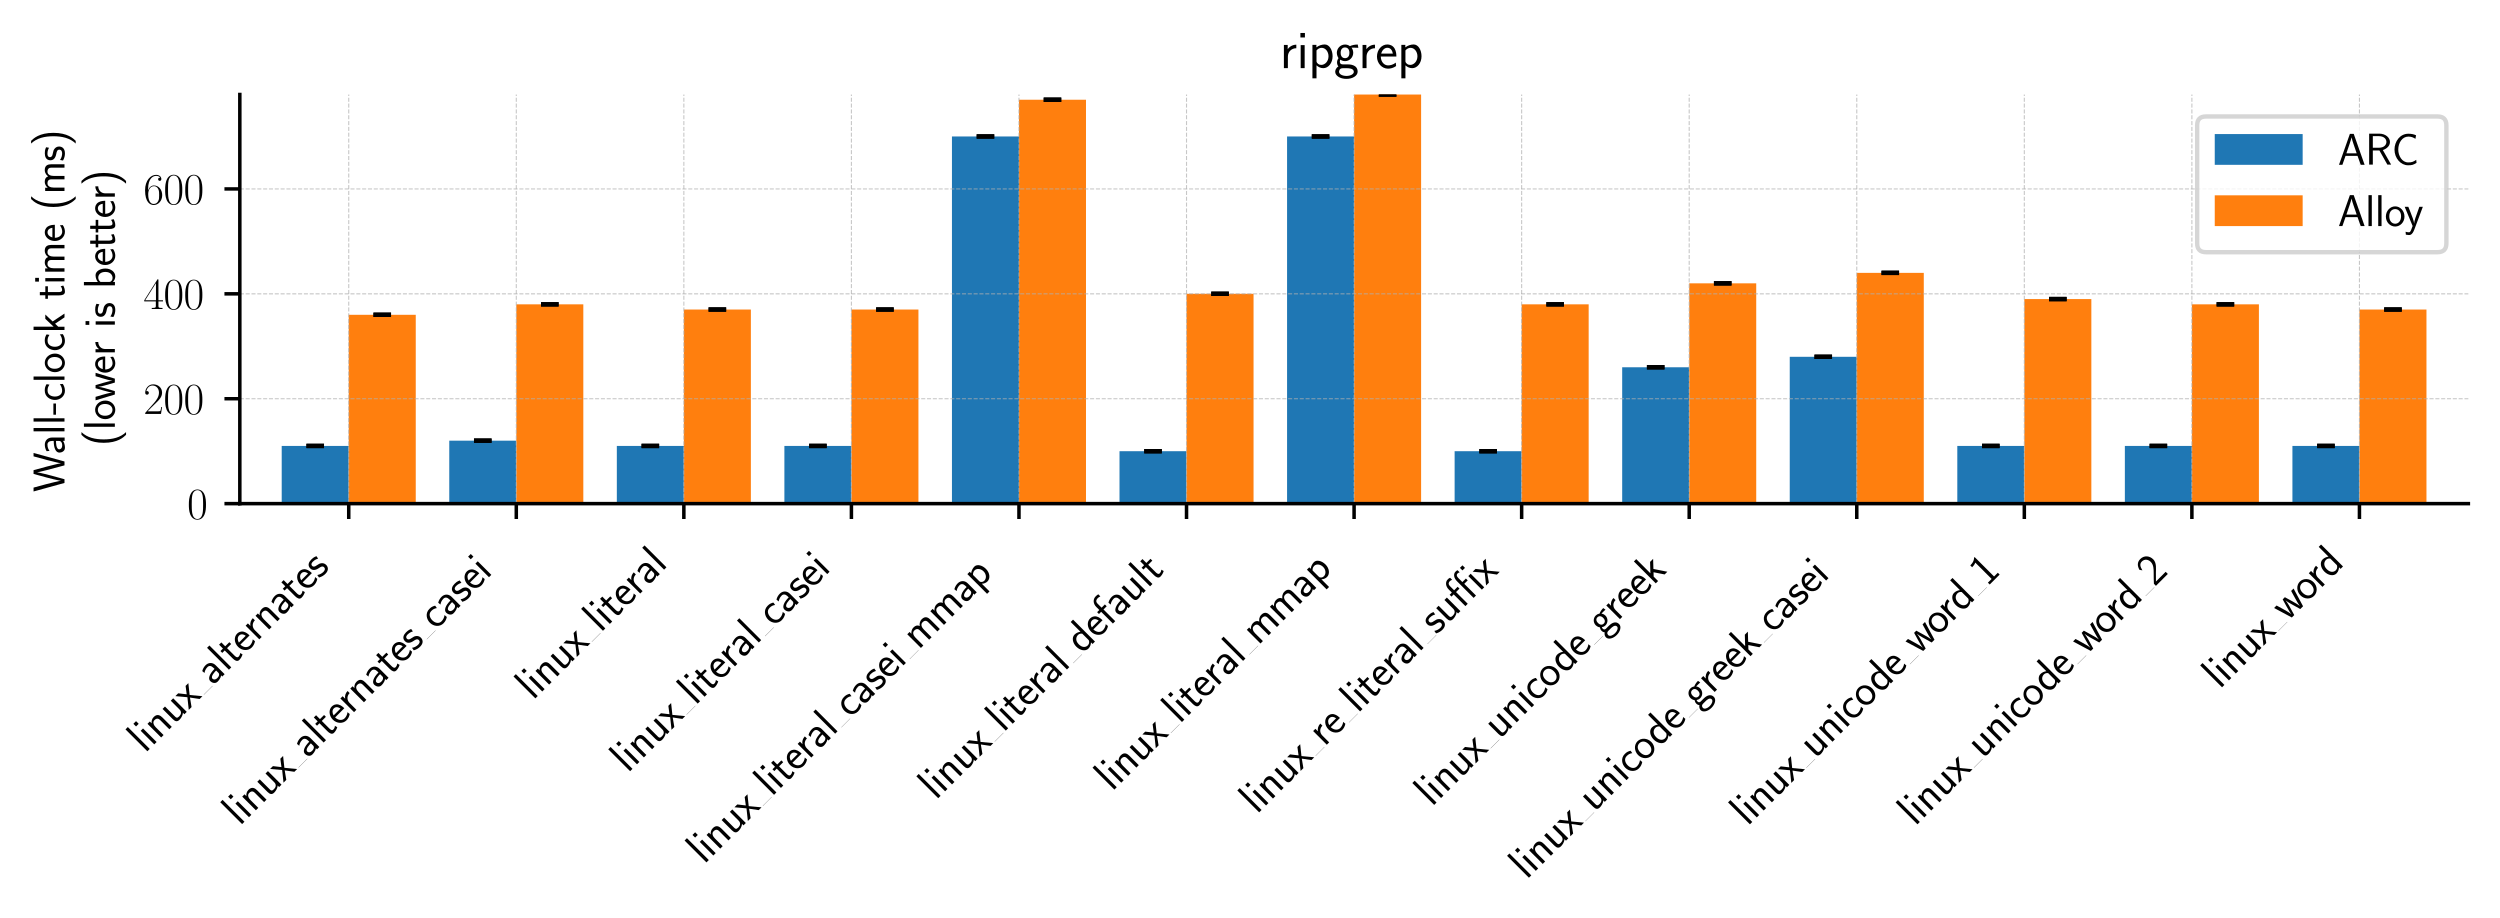 <?xml version="1.0" encoding="utf-8" standalone="no"?>
<!DOCTYPE svg PUBLIC "-//W3C//DTD SVG 1.1//EN"
  "http://www.w3.org/Graphics/SVG/1.1/DTD/svg11.dtd">
<svg xmlns:xlink="http://www.w3.org/1999/xlink" width="568.8pt" height="208.8pt" viewBox="0 0 568.8 208.8" xmlns="http://www.w3.org/2000/svg" version="1.1">
 <defs>
  <style type="text/css">*{stroke-linejoin: round; stroke-linecap: butt}</style>
 </defs>
 <g id="figure_1">
  <g id="patch_1">
   <path d="M 0 208.8 
L 568.8 208.8 
L 568.8 0 
L 0 0 
z
" style="fill: #ffffff"/>
  </g>
  <g id="axes_1">
   <g id="patch_2">
    <path d="M 54.564 114.588 
L 561.6 114.588 
L 561.6 21.502 
L 54.564 21.502 
z
" style="fill: #ffffff"/>
   </g>
   <g id="patch_3">
    <path d="M 64.094 114.588 
L 79.344 114.588 
L 79.344 101.461 
L 64.094 101.461 
z
" clip-path="url(#p6cc6881794)" style="fill: #1f77b4"/>
   </g>
   <g id="patch_4">
    <path d="M 102.217 114.588 
L 117.467 114.588 
L 117.467 100.267 
L 102.217 100.267 
z
" clip-path="url(#p6cc6881794)" style="fill: #1f77b4"/>
   </g>
   <g id="patch_5">
    <path d="M 140.341 114.588 
L 155.59 114.588 
L 155.59 101.461 
L 140.341 101.461 
z
" clip-path="url(#p6cc6881794)" style="fill: #1f77b4"/>
   </g>
   <g id="patch_6">
    <path d="M 178.464 114.588 
L 193.713 114.588 
L 193.713 101.461 
L 178.464 101.461 
z
" clip-path="url(#p6cc6881794)" style="fill: #1f77b4"/>
   </g>
   <g id="patch_7">
    <path d="M 216.587 114.588 
L 231.836 114.588 
L 231.836 31.049 
L 216.587 31.049 
z
" clip-path="url(#p6cc6881794)" style="fill: #1f77b4"/>
   </g>
   <g id="patch_8">
    <path d="M 254.71 114.588 
L 269.959 114.588 
L 269.959 102.654 
L 254.71 102.654 
z
" clip-path="url(#p6cc6881794)" style="fill: #1f77b4"/>
   </g>
   <g id="patch_9">
    <path d="M 292.833 114.588 
L 308.082 114.588 
L 308.082 31.049 
L 292.833 31.049 
z
" clip-path="url(#p6cc6881794)" style="fill: #1f77b4"/>
   </g>
   <g id="patch_10">
    <path d="M 330.956 114.588 
L 346.205 114.588 
L 346.205 102.654 
L 330.956 102.654 
z
" clip-path="url(#p6cc6881794)" style="fill: #1f77b4"/>
   </g>
   <g id="patch_11">
    <path d="M 369.079 114.588 
L 384.328 114.588 
L 384.328 83.56 
L 369.079 83.56 
z
" clip-path="url(#p6cc6881794)" style="fill: #1f77b4"/>
   </g>
   <g id="patch_12">
    <path d="M 407.202 114.588 
L 422.451 114.588 
L 422.451 81.173 
L 407.202 81.173 
z
" clip-path="url(#p6cc6881794)" style="fill: #1f77b4"/>
   </g>
   <g id="patch_13">
    <path d="M 445.325 114.588 
L 460.574 114.588 
L 460.574 101.461 
L 445.325 101.461 
z
" clip-path="url(#p6cc6881794)" style="fill: #1f77b4"/>
   </g>
   <g id="patch_14">
    <path d="M 483.448 114.588 
L 498.697 114.588 
L 498.697 101.461 
L 483.448 101.461 
z
" clip-path="url(#p6cc6881794)" style="fill: #1f77b4"/>
   </g>
   <g id="patch_15">
    <path d="M 521.571 114.588 
L 536.82 114.588 
L 536.82 101.461 
L 521.571 101.461 
z
" clip-path="url(#p6cc6881794)" style="fill: #1f77b4"/>
   </g>
   <g id="patch_16">
    <path d="M 79.344 114.588 
L 94.593 114.588 
L 94.593 71.625 
L 79.344 71.625 
z
" clip-path="url(#p6cc6881794)" style="fill: #ff7f0e"/>
   </g>
   <g id="patch_17">
    <path d="M 117.467 114.588 
L 132.716 114.588 
L 132.716 69.239 
L 117.467 69.239 
z
" clip-path="url(#p6cc6881794)" style="fill: #ff7f0e"/>
   </g>
   <g id="patch_18">
    <path d="M 155.59 114.588 
L 170.839 114.588 
L 170.839 70.432 
L 155.59 70.432 
z
" clip-path="url(#p6cc6881794)" style="fill: #ff7f0e"/>
   </g>
   <g id="patch_19">
    <path d="M 193.713 114.588 
L 208.962 114.588 
L 208.962 70.432 
L 193.713 70.432 
z
" clip-path="url(#p6cc6881794)" style="fill: #ff7f0e"/>
   </g>
   <g id="patch_20">
    <path d="M 231.836 114.588 
L 247.085 114.588 
L 247.085 22.696 
L 231.836 22.696 
z
" clip-path="url(#p6cc6881794)" style="fill: #ff7f0e"/>
   </g>
   <g id="patch_21">
    <path d="M 269.959 114.588 
L 285.208 114.588 
L 285.208 66.852 
L 269.959 66.852 
z
" clip-path="url(#p6cc6881794)" style="fill: #ff7f0e"/>
   </g>
   <g id="patch_22">
    <path d="M 308.082 114.588 
L 323.331 114.588 
L 323.331 21.502 
L 308.082 21.502 
z
" clip-path="url(#p6cc6881794)" style="fill: #ff7f0e"/>
   </g>
   <g id="patch_23">
    <path d="M 346.205 114.588 
L 361.454 114.588 
L 361.454 69.239 
L 346.205 69.239 
z
" clip-path="url(#p6cc6881794)" style="fill: #ff7f0e"/>
   </g>
   <g id="patch_24">
    <path d="M 384.328 114.588 
L 399.577 114.588 
L 399.577 64.465 
L 384.328 64.465 
z
" clip-path="url(#p6cc6881794)" style="fill: #ff7f0e"/>
   </g>
   <g id="patch_25">
    <path d="M 422.451 114.588 
L 437.7 114.588 
L 437.7 62.078 
L 422.451 62.078 
z
" clip-path="url(#p6cc6881794)" style="fill: #ff7f0e"/>
   </g>
   <g id="patch_26">
    <path d="M 460.574 114.588 
L 475.823 114.588 
L 475.823 68.045 
L 460.574 68.045 
z
" clip-path="url(#p6cc6881794)" style="fill: #ff7f0e"/>
   </g>
   <g id="patch_27">
    <path d="M 498.697 114.588 
L 513.946 114.588 
L 513.946 69.239 
L 498.697 69.239 
z
" clip-path="url(#p6cc6881794)" style="fill: #ff7f0e"/>
   </g>
   <g id="patch_28">
    <path d="M 536.82 114.588 
L 552.069 114.588 
L 552.069 70.432 
L 536.82 70.432 
z
" clip-path="url(#p6cc6881794)" style="fill: #ff7f0e"/>
   </g>
   <g id="matplotlib.axis_1">
    <g id="xtick_1">
     <g id="line2d_1">
      <path d="M 79.344 114.588 
L 79.344 21.502 
" clip-path="url(#p6cc6881794)" style="fill: none; stroke-dasharray: 0.925,0.4; stroke-dashoffset: 0; stroke: #b0b0b0; stroke-opacity: 0.7; stroke-width: 0.25"/>
     </g>
     <g id="line2d_2">
      <defs>
       <path id="mff1cc3ec52" d="M 0 0 
L 0 3.5 
" style="stroke: #000000; stroke-width: 0.8"/>
      </defs>
      <g>
       <use xlink:href="#mff1cc3ec52" x="79.344" y="114.588" style="stroke: #000000; stroke-width: 0.8"/>
      </g>
     </g>
     <g id="text_1">
      <!-- linux_alternates -->
      <g transform="translate(32.994 171.461) rotate(-45) scale(0.1 -0.1)">
       <defs>
        <path id="CMSS17-6c" d="M 947 4416 
L 474 4416 
L 474 0 
L 947 0 
L 947 4416 
z
" transform="scale(0.016)"/>
        <path id="CMSS17-69" d="M 979 4183 
L 442 4183 
L 442 3648 
L 979 3648 
L 979 4183 
z
M 947 2739 
L 474 2739 
L 474 0 
L 947 0 
L 947 2739 
z
" transform="scale(0.016)"/>
        <path id="CMSS17-6e" d="M 2618 1877 
C 2618 2283 2522 2816 1798 2816 
C 1389 2816 1120 2606 941 2389 
L 941 2758 
L 474 2758 
L 474 0 
L 960 0 
L 960 1559 
C 960 1964 1114 2428 1549 2428 
C 2112 2428 2131 2048 2131 1829 
L 2131 0 
L 2618 0 
L 2618 1877 
z
" transform="scale(0.016)"/>
        <path id="CMSS17-75" d="M 2618 2739 
L 2131 2739 
L 2131 972 
C 2131 498 1786 306 1421 306 
C 998 306 960 447 960 709 
L 960 2739 
L 474 2739 
L 474 678 
C 474 179 646 -64 1088 -64 
C 1306 -64 1798 -13 2144 306 
L 2144 0 
L 2618 0 
L 2618 2739 
z
" transform="scale(0.016)"/>
        <path id="CMSS17-78" d="M 1587 1414 
L 2656 2739 
L 2099 2739 
L 1363 1777 
L 602 2739 
L 32 2739 
L 1139 1414 
L 0 0 
L 563 0 
L 1363 1121 
L 2195 0 
L 2758 0 
L 1587 1414 
z
" transform="scale(0.016)"/>
        <path id="CMSS17-61" d="M 2406 1791 
C 2406 2392 1978 2808 1402 2808 
C 1120 2808 813 2757 461 2553 
L 499 2135 
C 659 2248 934 2432 1395 2432 
C 1722 2432 1920 2180 1920 1782 
L 1920 1536 
C 896 1536 256 1238 256 726 
C 256 461 416 -64 947 -64 
C 1043 -64 1562 -64 1933 217 
L 1933 -19 
L 2406 -19 
L 2406 1791 
z
M 1920 816 
C 1920 701 1920 548 1728 434 
C 1562 325 1350 325 1261 325 
C 941 325 723 511 723 744 
C 723 1211 1722 1211 1920 1211 
L 1920 816 
z
" transform="scale(0.016)"/>
        <path id="CMSS17-74" d="M 1069 2368 
L 1901 2368 
L 1901 2737 
L 1069 2737 
L 1069 3520 
L 614 3520 
L 614 2737 
L 109 2737 
L 109 2368 
L 602 2368 
L 602 749 
C 602 384 685 -64 1107 -64 
C 1427 -64 1722 25 2003 172 
L 1901 548 
C 1747 414 1562 337 1363 337 
C 1082 337 1069 696 1069 856 
L 1069 2368 
z
" transform="scale(0.016)"/>
        <path id="CMSS17-65" d="M 2502 1377 
C 2502 1590 2490 2003 2285 2345 
C 2061 2713 1696 2816 1421 2816 
C 755 2816 192 2188 192 1375 
C 192 582 774 -64 1510 -64 
C 1798 -64 2150 19 2470 248 
C 2470 274 2458 414 2451 420 
C 2451 433 2432 630 2432 656 
C 2125 407 1773 325 1517 325 
C 1107 325 666 667 646 1377 
L 2502 1377 
z
M 698 1728 
C 781 2084 1062 2421 1421 2421 
C 1517 2421 1965 2421 2080 1728 
L 698 1728 
z
" transform="scale(0.016)"/>
        <path id="CMSS17-72" d="M 954 1363 
C 954 1965 1395 2368 1958 2368 
L 1958 2789 
C 1549 2789 1165 2585 934 2253 
L 934 2758 
L 480 2758 
L 480 0 
L 954 0 
L 954 1363 
z
" transform="scale(0.016)"/>
        <path id="CMSS17-73" d="M 2061 2627 
C 1683 2807 1389 2807 1197 2807 
C 742 2807 198 2648 198 2003 
C 198 1359 902 1218 1094 1179 
C 1389 1122 1715 1058 1715 740 
C 1715 337 1254 337 1171 337 
C 915 337 563 407 243 638 
L 166 210 
C 531 0 883 -64 1178 -64 
C 1965 -64 2163 416 2163 781 
C 2163 1094 1984 1305 1862 1401 
C 1651 1568 1574 1587 1050 1696 
C 960 1709 646 1779 646 2066 
C 646 2432 1050 2432 1139 2432 
C 1555 2432 1811 2303 1984 2208 
L 2061 2627 
z
" transform="scale(0.016)"/>
       </defs>
       <use xlink:href="#CMSS17-6c" transform="scale(0.996)"/>
       <use xlink:href="#CMSS17-69" transform="translate(22.181 0) scale(0.996)"/>
       <use xlink:href="#CMSS17-6e" transform="translate(44.361 0) scale(0.996)"/>
       <use xlink:href="#CMSS17-75" transform="translate(92.566 0) scale(0.996)"/>
       <use xlink:href="#CMSS17-78" transform="translate(140.771 0) scale(0.996)"/>
       <use xlink:href="#CMSS17-61" transform="translate(217.499 0) scale(0.996)"/>
       <use xlink:href="#CMSS17-6c" transform="translate(262.421 0) scale(0.996)"/>
       <use xlink:href="#CMSS17-74" transform="translate(284.602 0) scale(0.996)"/>
       <use xlink:href="#CMSS17-65" transform="translate(318.433 0) scale(0.996)"/>
       <use xlink:href="#CMSS17-72" transform="translate(360.072 0) scale(0.996)"/>
       <use xlink:href="#CMSS17-6e" transform="translate(391.982 0) scale(0.996)"/>
       <use xlink:href="#CMSS17-61" transform="translate(440.187 0) scale(0.996)"/>
       <use xlink:href="#CMSS17-74" transform="translate(485.109 0) scale(0.996)"/>
       <use xlink:href="#CMSS17-65" transform="translate(518.94 0) scale(0.996)"/>
       <use xlink:href="#CMSS17-73" transform="translate(560.579 0) scale(0.996)"/>
       <path d="M 189.392 0 
L 217.499 0 
L 217.499 0.399 
L 189.392 0.399 
L 189.392 0 
z
"/>
      </g>
     </g>
    </g>
    <g id="xtick_2">
     <g id="line2d_3">
      <path d="M 117.467 114.588 
L 117.467 21.502 
" clip-path="url(#p6cc6881794)" style="fill: none; stroke-dasharray: 0.925,0.4; stroke-dashoffset: 0; stroke: #b0b0b0; stroke-opacity: 0.7; stroke-width: 0.25"/>
     </g>
     <g id="line2d_4">
      <g>
       <use xlink:href="#mff1cc3ec52" x="117.467" y="114.588" style="stroke: #000000; stroke-width: 0.8"/>
      </g>
     </g>
     <g id="text_2">
      <!-- linux_alternates_casei -->
      <g transform="translate(54.55 188.027) rotate(-45) scale(0.1 -0.1)">
       <defs>
        <path id="CMSS17-63" d="M 2464 2541 
C 2464 2585 2170 2714 2093 2739 
C 1882 2816 1613 2816 1542 2816 
C 710 2816 211 2093 211 1363 
C 211 595 768 -64 1517 -64 
C 1946 -64 2253 76 2502 242 
L 2464 664 
C 2189 453 1869 337 1523 337 
C 1024 337 698 774 698 1369 
C 698 1831 909 2414 1549 2414 
C 1901 2414 2099 2343 2394 2145 
L 2464 2541 
z
" transform="scale(0.016)"/>
       </defs>
       <use xlink:href="#CMSS17-6c" transform="scale(0.996)"/>
       <use xlink:href="#CMSS17-69" transform="translate(22.181 0) scale(0.996)"/>
       <use xlink:href="#CMSS17-6e" transform="translate(44.361 0) scale(0.996)"/>
       <use xlink:href="#CMSS17-75" transform="translate(92.566 0) scale(0.996)"/>
       <use xlink:href="#CMSS17-78" transform="translate(140.771 0) scale(0.996)"/>
       <use xlink:href="#CMSS17-61" transform="translate(217.499 0) scale(0.996)"/>
       <use xlink:href="#CMSS17-6c" transform="translate(262.421 0) scale(0.996)"/>
       <use xlink:href="#CMSS17-74" transform="translate(284.602 0) scale(0.996)"/>
       <use xlink:href="#CMSS17-65" transform="translate(318.433 0) scale(0.996)"/>
       <use xlink:href="#CMSS17-72" transform="translate(360.072 0) scale(0.996)"/>
       <use xlink:href="#CMSS17-6e" transform="translate(391.982 0) scale(0.996)"/>
       <use xlink:href="#CMSS17-61" transform="translate(440.187 0) scale(0.996)"/>
       <use xlink:href="#CMSS17-74" transform="translate(485.109 0) scale(0.996)"/>
       <use xlink:href="#CMSS17-65" transform="translate(518.94 0) scale(0.996)"/>
       <use xlink:href="#CMSS17-73" transform="translate(560.579 0) scale(0.996)"/>
       <use xlink:href="#CMSS17-63" transform="translate(630.22 0) scale(0.996)"/>
       <use xlink:href="#CMSS17-61" transform="translate(671.859 0) scale(0.996)"/>
       <use xlink:href="#CMSS17-73" transform="translate(716.781 0) scale(0.996)"/>
       <use xlink:href="#CMSS17-65" transform="translate(752.694 0) scale(0.996)"/>
       <use xlink:href="#CMSS17-69" transform="translate(794.333 0) scale(0.996)"/>
       <path d="M 189.392 0 
L 217.499 0 
L 217.499 0.399 
L 189.392 0.399 
L 189.392 0 
z
"/>
       <path d="M 602.114 0 
L 630.22 0 
L 630.22 0.399 
L 602.114 0.399 
L 602.114 0 
z
"/>
      </g>
     </g>
    </g>
    <g id="xtick_3">
     <g id="line2d_5">
      <path d="M 155.59 114.588 
L 155.59 21.502 
" clip-path="url(#p6cc6881794)" style="fill: none; stroke-dasharray: 0.925,0.4; stroke-dashoffset: 0; stroke: #b0b0b0; stroke-opacity: 0.7; stroke-width: 0.25"/>
     </g>
     <g id="line2d_6">
      <g>
       <use xlink:href="#mff1cc3ec52" x="155.59" y="114.588" style="stroke: #000000; stroke-width: 0.8"/>
      </g>
     </g>
     <g id="text_3">
      <!-- linux_literal -->
      <g transform="translate(121.274 159.426) rotate(-45) scale(0.1 -0.1)">
       <use xlink:href="#CMSS17-6c" transform="scale(0.996)"/>
       <use xlink:href="#CMSS17-69" transform="translate(22.181 0) scale(0.996)"/>
       <use xlink:href="#CMSS17-6e" transform="translate(44.361 0) scale(0.996)"/>
       <use xlink:href="#CMSS17-75" transform="translate(92.566 0) scale(0.996)"/>
       <use xlink:href="#CMSS17-78" transform="translate(140.771 0) scale(0.996)"/>
       <use xlink:href="#CMSS17-6c" transform="translate(217.499 0) scale(0.996)"/>
       <use xlink:href="#CMSS17-69" transform="translate(239.68 0) scale(0.996)"/>
       <use xlink:href="#CMSS17-74" transform="translate(261.86 0) scale(0.996)"/>
       <use xlink:href="#CMSS17-65" transform="translate(295.692 0) scale(0.996)"/>
       <use xlink:href="#CMSS17-72" transform="translate(337.331 0) scale(0.996)"/>
       <use xlink:href="#CMSS17-61" transform="translate(369.241 0) scale(0.996)"/>
       <use xlink:href="#CMSS17-6c" transform="translate(414.162 0) scale(0.996)"/>
       <path d="M 189.392 0 
L 217.499 0 
L 217.499 0.399 
L 189.392 0.399 
L 189.392 0 
z
"/>
      </g>
     </g>
    </g>
    <g id="xtick_4">
     <g id="line2d_7">
      <path d="M 193.713 114.588 
L 193.713 21.502 
" clip-path="url(#p6cc6881794)" style="fill: none; stroke-dasharray: 0.925,0.4; stroke-dashoffset: 0; stroke: #b0b0b0; stroke-opacity: 0.7; stroke-width: 0.25"/>
     </g>
     <g id="line2d_8">
      <g>
       <use xlink:href="#mff1cc3ec52" x="193.713" y="114.588" style="stroke: #000000; stroke-width: 0.8"/>
      </g>
     </g>
     <g id="text_4">
      <!-- linux_literal_casei -->
      <g transform="translate(142.831 175.993) rotate(-45) scale(0.1 -0.1)">
       <use xlink:href="#CMSS17-6c" transform="scale(0.996)"/>
       <use xlink:href="#CMSS17-69" transform="translate(22.181 0) scale(0.996)"/>
       <use xlink:href="#CMSS17-6e" transform="translate(44.361 0) scale(0.996)"/>
       <use xlink:href="#CMSS17-75" transform="translate(92.566 0) scale(0.996)"/>
       <use xlink:href="#CMSS17-78" transform="translate(140.771 0) scale(0.996)"/>
       <use xlink:href="#CMSS17-6c" transform="translate(217.499 0) scale(0.996)"/>
       <use xlink:href="#CMSS17-69" transform="translate(239.68 0) scale(0.996)"/>
       <use xlink:href="#CMSS17-74" transform="translate(261.86 0) scale(0.996)"/>
       <use xlink:href="#CMSS17-65" transform="translate(295.692 0) scale(0.996)"/>
       <use xlink:href="#CMSS17-72" transform="translate(337.331 0) scale(0.996)"/>
       <use xlink:href="#CMSS17-61" transform="translate(369.241 0) scale(0.996)"/>
       <use xlink:href="#CMSS17-6c" transform="translate(414.162 0) scale(0.996)"/>
       <use xlink:href="#CMSS17-63" transform="translate(470.071 0) scale(0.996)"/>
       <use xlink:href="#CMSS17-61" transform="translate(511.71 0) scale(0.996)"/>
       <use xlink:href="#CMSS17-73" transform="translate(556.631 0) scale(0.996)"/>
       <use xlink:href="#CMSS17-65" transform="translate(592.545 0) scale(0.996)"/>
       <use xlink:href="#CMSS17-69" transform="translate(634.184 0) scale(0.996)"/>
       <path d="M 189.392 0 
L 217.499 0 
L 217.499 0.399 
L 189.392 0.399 
L 189.392 0 
z
"/>
       <path d="M 441.964 0 
L 470.071 0 
L 470.071 0.399 
L 441.964 0.399 
L 441.964 0 
z
"/>
      </g>
     </g>
    </g>
    <g id="xtick_5">
     <g id="line2d_9">
      <path d="M 231.836 114.588 
L 231.836 21.502 
" clip-path="url(#p6cc6881794)" style="fill: none; stroke-dasharray: 0.925,0.4; stroke-dashoffset: 0; stroke: #b0b0b0; stroke-opacity: 0.7; stroke-width: 0.25"/>
     </g>
     <g id="line2d_10">
      <g>
       <use xlink:href="#mff1cc3ec52" x="231.836" y="114.588" style="stroke: #000000; stroke-width: 0.8"/>
      </g>
     </g>
     <g id="text_5">
      <!-- linux_literal_casei_mmap -->
      <g transform="translate(160.199 196.747) rotate(-45) scale(0.1 -0.1)">
       <defs>
        <path id="CMSS17-6d" d="M 4288 1877 
C 4288 2308 4179 2816 3462 2816 
C 2982 2816 2694 2516 2566 2331 
C 2451 2670 2182 2816 1798 2816 
C 1363 2816 1088 2568 941 2389 
L 941 2758 
L 474 2758 
L 474 0 
L 960 0 
L 960 1559 
C 960 1939 1101 2428 1555 2428 
C 2138 2428 2138 2016 2138 1829 
L 2138 0 
L 2624 0 
L 2624 1559 
C 2624 1939 2765 2428 3219 2428 
C 3802 2428 3802 2016 3802 1829 
L 3802 0 
L 4288 0 
L 4288 1877 
z
" transform="scale(0.016)"/>
        <path id="CMSS17-70" d="M 966 333 
C 1178 129 1466 -5 1773 -5 
C 2368 -5 2880 603 2880 1412 
C 2880 2159 2496 2816 1946 2816 
C 1626 2816 1242 2702 954 2472 
L 954 2765 
L 480 2765 
L 480 -1216 
L 966 -1216 
L 966 333 
z
M 966 2100 
C 1018 2176 1235 2415 1587 2415 
C 2035 2415 2394 1960 2394 1412 
C 2394 787 1958 384 1530 384 
C 1402 384 1267 415 1139 523 
C 966 674 966 768 966 857 
L 966 2100 
z
" transform="scale(0.016)"/>
       </defs>
       <use xlink:href="#CMSS17-6c" transform="scale(0.996)"/>
       <use xlink:href="#CMSS17-69" transform="translate(22.181 0) scale(0.996)"/>
       <use xlink:href="#CMSS17-6e" transform="translate(44.361 0) scale(0.996)"/>
       <use xlink:href="#CMSS17-75" transform="translate(92.566 0) scale(0.996)"/>
       <use xlink:href="#CMSS17-78" transform="translate(140.771 0) scale(0.996)"/>
       <use xlink:href="#CMSS17-6c" transform="translate(217.499 0) scale(0.996)"/>
       <use xlink:href="#CMSS17-69" transform="translate(239.68 0) scale(0.996)"/>
       <use xlink:href="#CMSS17-74" transform="translate(261.86 0) scale(0.996)"/>
       <use xlink:href="#CMSS17-65" transform="translate(295.692 0) scale(0.996)"/>
       <use xlink:href="#CMSS17-72" transform="translate(337.331 0) scale(0.996)"/>
       <use xlink:href="#CMSS17-61" transform="translate(369.241 0) scale(0.996)"/>
       <use xlink:href="#CMSS17-6c" transform="translate(414.162 0) scale(0.996)"/>
       <use xlink:href="#CMSS17-63" transform="translate(470.071 0) scale(0.996)"/>
       <use xlink:href="#CMSS17-61" transform="translate(511.71 0) scale(0.996)"/>
       <use xlink:href="#CMSS17-73" transform="translate(556.631 0) scale(0.996)"/>
       <use xlink:href="#CMSS17-65" transform="translate(592.545 0) scale(0.996)"/>
       <use xlink:href="#CMSS17-69" transform="translate(634.184 0) scale(0.996)"/>
       <use xlink:href="#CMSS17-6d" transform="translate(690.092 0) scale(0.996)"/>
       <use xlink:href="#CMSS17-6d" transform="translate(764.321 0) scale(0.996)"/>
       <use xlink:href="#CMSS17-61" transform="translate(838.551 0) scale(0.996)"/>
       <use xlink:href="#CMSS17-70" transform="translate(883.472 0) scale(0.996)"/>
       <path d="M 189.392 0 
L 217.499 0 
L 217.499 0.399 
L 189.392 0.399 
L 189.392 0 
z
"/>
       <path d="M 441.964 0 
L 470.071 0 
L 470.071 0.399 
L 441.964 0.399 
L 441.964 0 
z
"/>
       <path d="M 661.986 0 
L 690.092 0 
L 690.092 0.399 
L 661.986 0.399 
L 661.986 0 
z
"/>
      </g>
     </g>
    </g>
    <g id="xtick_6">
     <g id="line2d_11">
      <path d="M 269.959 114.588 
L 269.959 21.502 
" clip-path="url(#p6cc6881794)" style="fill: none; stroke-dasharray: 0.925,0.4; stroke-dashoffset: 0; stroke: #b0b0b0; stroke-opacity: 0.7; stroke-width: 0.25"/>
     </g>
     <g id="line2d_12">
      <g>
       <use xlink:href="#mff1cc3ec52" x="269.959" y="114.588" style="stroke: #000000; stroke-width: 0.8"/>
      </g>
     </g>
     <g id="text_6">
      <!-- linux_literal_default -->
      <g transform="translate(212.932 182.137) rotate(-45) scale(0.1 -0.1)">
       <defs>
        <path id="CMSS17-64" d="M 2611 4416 
L 2138 4416 
L 2138 2438 
C 1939 2603 1613 2756 1254 2756 
C 672 2756 211 2131 211 1347 
C 211 562 666 -64 1235 -64 
C 1677 -64 1971 172 2125 306 
L 2125 -13 
L 2611 -13 
L 2611 4416 
z
M 2125 836 
C 2125 747 2125 653 1926 482 
C 1798 375 1645 325 1498 325 
C 1152 325 698 576 698 1340 
C 698 2134 1210 2368 1562 2368 
C 1798 2368 1990 2254 2125 2065 
L 2125 836 
z
" transform="scale(0.016)"/>
        <path id="CMSS17-66" d="M 1075 2368 
L 1722 2368 
L 1722 2737 
L 1062 2737 
L 1062 3559 
C 1062 4014 1408 4092 1606 4092 
C 1670 4092 1850 4092 2080 4009 
L 2080 4429 
C 1933 4461 1754 4480 1613 4480 
C 1018 4480 602 3993 602 3359 
L 602 2737 
L 160 2737 
L 160 2368 
L 602 2368 
L 602 0 
L 1075 0 
L 1075 2368 
z
" transform="scale(0.016)"/>
       </defs>
       <use xlink:href="#CMSS17-6c" transform="scale(0.996)"/>
       <use xlink:href="#CMSS17-69" transform="translate(22.181 0) scale(0.996)"/>
       <use xlink:href="#CMSS17-6e" transform="translate(44.361 0) scale(0.996)"/>
       <use xlink:href="#CMSS17-75" transform="translate(92.566 0) scale(0.996)"/>
       <use xlink:href="#CMSS17-78" transform="translate(140.771 0) scale(0.996)"/>
       <use xlink:href="#CMSS17-6c" transform="translate(217.499 0) scale(0.996)"/>
       <use xlink:href="#CMSS17-69" transform="translate(239.68 0) scale(0.996)"/>
       <use xlink:href="#CMSS17-74" transform="translate(261.86 0) scale(0.996)"/>
       <use xlink:href="#CMSS17-65" transform="translate(295.692 0) scale(0.996)"/>
       <use xlink:href="#CMSS17-72" transform="translate(337.331 0) scale(0.996)"/>
       <use xlink:href="#CMSS17-61" transform="translate(369.241 0) scale(0.996)"/>
       <use xlink:href="#CMSS17-6c" transform="translate(414.162 0) scale(0.996)"/>
       <use xlink:href="#CMSS17-64" transform="translate(470.071 0) scale(0.996)"/>
       <use xlink:href="#CMSS17-65" transform="translate(518.276 0) scale(0.996)"/>
       <use xlink:href="#CMSS17-66" transform="translate(559.914 0) scale(0.996)"/>
       <use xlink:href="#CMSS17-61" transform="translate(588.541 0) scale(0.996)"/>
       <use xlink:href="#CMSS17-75" transform="translate(633.463 0) scale(0.996)"/>
       <use xlink:href="#CMSS17-6c" transform="translate(681.668 0) scale(0.996)"/>
       <use xlink:href="#CMSS17-74" transform="translate(703.849 0) scale(0.996)"/>
       <path d="M 189.392 0 
L 217.499 0 
L 217.499 0.399 
L 189.392 0.399 
L 189.392 0 
z
"/>
       <path d="M 441.964 0 
L 470.071 0 
L 470.071 0.399 
L 441.964 0.399 
L 441.964 0 
z
"/>
      </g>
     </g>
    </g>
    <g id="xtick_7">
     <g id="line2d_13">
      <path d="M 308.082 114.588 
L 308.082 21.502 
" clip-path="url(#p6cc6881794)" style="fill: none; stroke-dasharray: 0.925,0.4; stroke-dashoffset: 0; stroke: #b0b0b0; stroke-opacity: 0.7; stroke-width: 0.25"/>
     </g>
     <g id="line2d_14">
      <g>
       <use xlink:href="#mff1cc3ec52" x="308.082" y="114.588" style="stroke: #000000; stroke-width: 0.8"/>
      </g>
     </g>
     <g id="text_7">
      <!-- linux_literal_mmap -->
      <g transform="translate(253.012 180.18) rotate(-45) scale(0.1 -0.1)">
       <use xlink:href="#CMSS17-6c" transform="scale(0.996)"/>
       <use xlink:href="#CMSS17-69" transform="translate(22.181 0) scale(0.996)"/>
       <use xlink:href="#CMSS17-6e" transform="translate(44.361 0) scale(0.996)"/>
       <use xlink:href="#CMSS17-75" transform="translate(92.566 0) scale(0.996)"/>
       <use xlink:href="#CMSS17-78" transform="translate(140.771 0) scale(0.996)"/>
       <use xlink:href="#CMSS17-6c" transform="translate(217.499 0) scale(0.996)"/>
       <use xlink:href="#CMSS17-69" transform="translate(239.68 0) scale(0.996)"/>
       <use xlink:href="#CMSS17-74" transform="translate(261.86 0) scale(0.996)"/>
       <use xlink:href="#CMSS17-65" transform="translate(295.692 0) scale(0.996)"/>
       <use xlink:href="#CMSS17-72" transform="translate(337.331 0) scale(0.996)"/>
       <use xlink:href="#CMSS17-61" transform="translate(369.241 0) scale(0.996)"/>
       <use xlink:href="#CMSS17-6c" transform="translate(414.162 0) scale(0.996)"/>
       <use xlink:href="#CMSS17-6d" transform="translate(470.071 0) scale(0.996)"/>
       <use xlink:href="#CMSS17-6d" transform="translate(544.3 0) scale(0.996)"/>
       <use xlink:href="#CMSS17-61" transform="translate(618.529 0) scale(0.996)"/>
       <use xlink:href="#CMSS17-70" transform="translate(663.451 0) scale(0.996)"/>
       <path d="M 189.392 0 
L 217.499 0 
L 217.499 0.399 
L 189.392 0.399 
L 189.392 0 
z
"/>
       <path d="M 441.964 0 
L 470.071 0 
L 470.071 0.399 
L 441.964 0.399 
L 441.964 0 
z
"/>
      </g>
     </g>
    </g>
    <g id="xtick_8">
     <g id="line2d_15">
      <path d="M 346.205 114.588 
L 346.205 21.502 
" clip-path="url(#p6cc6881794)" style="fill: none; stroke-dasharray: 0.925,0.4; stroke-dashoffset: 0; stroke: #b0b0b0; stroke-opacity: 0.7; stroke-width: 0.25"/>
     </g>
     <g id="line2d_16">
      <g>
       <use xlink:href="#mff1cc3ec52" x="346.205" y="114.588" style="stroke: #000000; stroke-width: 0.8"/>
      </g>
     </g>
     <g id="text_8">
      <!-- linux_re_literal_suffix -->
      <g transform="translate(285.957 185.358) rotate(-45) scale(0.1 -0.1)">
       <defs>
        <path id="CMSS17-e" d="M 4422 4416 
L 3910 4416 
L 3910 3906 
L 4422 3906 
L 4422 4416 
z
M 4403 2737 
L 3930 2737 
L 3930 0 
L 4403 0 
L 4403 2737 
z
M 2739 2368 
L 3437 2368 
L 3437 2737 
L 2726 2737 
L 2726 3578 
C 2726 3919 2880 4092 3085 4092 
C 3226 4092 3360 4042 3437 3992 
L 3437 4416 
C 3322 4461 3270 4480 3085 4480 
C 2605 4480 2266 3995 2266 3376 
L 2266 0 
L 2739 0 
L 2739 2368 
z
M 1075 2368 
L 1773 2368 
L 1773 2737 
L 1062 2737 
L 1062 3565 
C 1062 3995 1325 4092 1510 4092 
C 1619 4092 1773 4070 1920 3999 
L 1920 4410 
C 1754 4480 1728 4480 1510 4480 
C 986 4480 602 3999 602 3366 
L 602 2737 
L 160 2737 
L 160 2368 
L 602 2368 
L 602 0 
L 1075 0 
L 1075 2368 
z
" transform="scale(0.016)"/>
       </defs>
       <use xlink:href="#CMSS17-6c" transform="scale(0.996)"/>
       <use xlink:href="#CMSS17-69" transform="translate(22.181 0) scale(0.996)"/>
       <use xlink:href="#CMSS17-6e" transform="translate(44.361 0) scale(0.996)"/>
       <use xlink:href="#CMSS17-75" transform="translate(92.566 0) scale(0.996)"/>
       <use xlink:href="#CMSS17-78" transform="translate(140.771 0) scale(0.996)"/>
       <use xlink:href="#CMSS17-72" transform="translate(217.499 0) scale(0.996)"/>
       <use xlink:href="#CMSS17-65" transform="translate(249.409 0) scale(0.996)"/>
       <use xlink:href="#CMSS17-6c" transform="translate(324.775 0) scale(0.996)"/>
       <use xlink:href="#CMSS17-69" transform="translate(346.956 0) scale(0.996)"/>
       <use xlink:href="#CMSS17-74" transform="translate(369.137 0) scale(0.996)"/>
       <use xlink:href="#CMSS17-65" transform="translate(402.968 0) scale(0.996)"/>
       <use xlink:href="#CMSS17-72" transform="translate(444.607 0) scale(0.996)"/>
       <use xlink:href="#CMSS17-61" transform="translate(476.517 0) scale(0.996)"/>
       <use xlink:href="#CMSS17-6c" transform="translate(521.439 0) scale(0.996)"/>
       <use xlink:href="#CMSS17-73" transform="translate(577.347 0) scale(0.996)"/>
       <use xlink:href="#CMSS17-75" transform="translate(613.26 0) scale(0.996)"/>
       <use xlink:href="#CMSS17-e" transform="translate(661.465 0) scale(0.996)"/>
       <use xlink:href="#CMSS17-78" transform="translate(737.616 0) scale(0.996)"/>
       <path d="M 189.392 0 
L 217.499 0 
L 217.499 0.399 
L 189.392 0.399 
L 189.392 0 
z
"/>
       <path d="M 296.669 0 
L 324.775 0 
L 324.775 0.399 
L 296.669 0.399 
L 296.669 0 
z
"/>
       <path d="M 549.24 0 
L 577.347 0 
L 577.347 0.399 
L 549.24 0.399 
L 549.24 0 
z
"/>
      </g>
     </g>
    </g>
    <g id="xtick_9">
     <g id="line2d_17">
      <path d="M 384.328 114.588 
L 384.328 21.502 
" clip-path="url(#p6cc6881794)" style="fill: none; stroke-dasharray: 0.925,0.4; stroke-dashoffset: 0; stroke: #b0b0b0; stroke-opacity: 0.7; stroke-width: 0.25"/>
     </g>
     <g id="line2d_18">
      <g>
       <use xlink:href="#mff1cc3ec52" x="384.328" y="114.588" style="stroke: #000000; stroke-width: 0.8"/>
      </g>
     </g>
     <g id="text_9">
      <!-- linux_unicode_greek -->
      <g transform="translate(325.775 183.664) rotate(-45) scale(0.1 -0.1)">
       <defs>
        <path id="CMSS17-6f" d="M 2829 1356 
C 2829 2176 2221 2816 1504 2816 
C 768 2816 173 2157 173 1356 
C 173 544 787 -64 1498 -64 
C 2227 -64 2829 563 2829 1356 
z
M 1504 337 
C 1050 337 659 709 659 1408 
C 659 2151 1114 2427 1498 2427 
C 1914 2427 2342 2126 2342 1408 
C 2342 683 1926 337 1504 337 
z
" transform="scale(0.016)"/>
        <path id="CMSS17-67" d="M 2848 2808 
C 2483 2808 2170 2738 1914 2617 
C 1702 2777 1485 2808 1338 2808 
C 781 2808 358 2349 358 1814 
C 358 1468 550 1207 563 1195 
C 448 1035 384 863 384 672 
C 384 448 474 289 544 200 
C 211 -3 166 -314 166 -435 
C 166 -898 749 -1280 1498 -1280 
C 2253 -1280 2835 -898 2835 -428 
C 2835 448 1856 448 1587 448 
L 1069 448 
C 973 448 717 448 717 791 
C 717 921 774 1004 781 1010 
C 877 940 1075 832 1338 832 
C 1869 832 2310 1278 2310 1827 
C 2310 2132 2170 2355 2112 2432 
L 2131 2432 
C 2150 2432 2419 2432 2515 2432 
C 2720 2432 2739 2429 2918 2419 
L 2848 2808 
z
M 1338 1182 
C 1120 1182 813 1315 813 1823 
C 813 2375 1165 2464 1331 2464 
C 1549 2464 1856 2331 1856 1823 
C 1856 1271 1504 1182 1338 1182 
z
M 1581 -10 
C 1734 -10 2381 -10 2381 -442 
C 2381 -714 1984 -929 1504 -929 
C 1018 -929 621 -720 621 -435 
C 621 -403 621 -10 1062 -10 
L 1581 -10 
z
" transform="scale(0.016)"/>
        <path id="CMSS17-6b" d="M 1696 1688 
L 2688 2739 
L 2074 2739 
L 954 1554 
L 954 4416 
L 480 4416 
L 480 0 
L 947 0 
L 947 892 
L 1376 1344 
L 2278 0 
L 2822 0 
L 1696 1688 
z
" transform="scale(0.016)"/>
       </defs>
       <use xlink:href="#CMSS17-6c" transform="scale(0.996)"/>
       <use xlink:href="#CMSS17-69" transform="translate(22.181 0) scale(0.996)"/>
       <use xlink:href="#CMSS17-6e" transform="translate(44.361 0) scale(0.996)"/>
       <use xlink:href="#CMSS17-75" transform="translate(92.566 0) scale(0.996)"/>
       <use xlink:href="#CMSS17-78" transform="translate(140.771 0) scale(0.996)"/>
       <use xlink:href="#CMSS17-75" transform="translate(217.499 0) scale(0.996)"/>
       <use xlink:href="#CMSS17-6e" transform="translate(265.704 0) scale(0.996)"/>
       <use xlink:href="#CMSS17-69" transform="translate(313.909 0) scale(0.996)"/>
       <use xlink:href="#CMSS17-63" transform="translate(336.09 0) scale(0.996)"/>
       <use xlink:href="#CMSS17-6f" transform="translate(377.728 0) scale(0.996)"/>
       <use xlink:href="#CMSS17-64" transform="translate(427.174 0) scale(0.996)"/>
       <use xlink:href="#CMSS17-65" transform="translate(475.379 0) scale(0.996)"/>
       <use xlink:href="#CMSS17-67" transform="translate(550.746 0) scale(0.996)"/>
       <use xlink:href="#CMSS17-72" transform="translate(597.589 0) scale(0.996)"/>
       <use xlink:href="#CMSS17-65" transform="translate(629.499 0) scale(0.996)"/>
       <use xlink:href="#CMSS17-65" transform="translate(671.138 0) scale(0.996)"/>
       <use xlink:href="#CMSS17-6b" transform="translate(712.777 0) scale(0.996)"/>
       <path d="M 189.392 0 
L 217.499 0 
L 217.499 0.399 
L 189.392 0.399 
L 189.392 0 
z
"/>
       <path d="M 522.639 0 
L 550.746 0 
L 550.746 0.399 
L 522.639 0.399 
L 522.639 0 
z
"/>
      </g>
     </g>
    </g>
    <g id="xtick_10">
     <g id="line2d_19">
      <path d="M 422.451 114.588 
L 422.451 21.502 
" clip-path="url(#p6cc6881794)" style="fill: none; stroke-dasharray: 0.925,0.4; stroke-dashoffset: 0; stroke: #b0b0b0; stroke-opacity: 0.7; stroke-width: 0.25"/>
     </g>
     <g id="line2d_20">
      <g>
       <use xlink:href="#mff1cc3ec52" x="422.451" y="114.588" style="stroke: #000000; stroke-width: 0.8"/>
      </g>
     </g>
     <g id="text_10">
      <!-- linux_unicode_greek_casei -->
      <g transform="translate(347.331 200.23) rotate(-45) scale(0.1 -0.1)">
       <use xlink:href="#CMSS17-6c" transform="scale(0.996)"/>
       <use xlink:href="#CMSS17-69" transform="translate(22.181 0) scale(0.996)"/>
       <use xlink:href="#CMSS17-6e" transform="translate(44.361 0) scale(0.996)"/>
       <use xlink:href="#CMSS17-75" transform="translate(92.566 0) scale(0.996)"/>
       <use xlink:href="#CMSS17-78" transform="translate(140.771 0) scale(0.996)"/>
       <use xlink:href="#CMSS17-75" transform="translate(217.499 0) scale(0.996)"/>
       <use xlink:href="#CMSS17-6e" transform="translate(265.704 0) scale(0.996)"/>
       <use xlink:href="#CMSS17-69" transform="translate(313.909 0) scale(0.996)"/>
       <use xlink:href="#CMSS17-63" transform="translate(336.09 0) scale(0.996)"/>
       <use xlink:href="#CMSS17-6f" transform="translate(377.728 0) scale(0.996)"/>
       <use xlink:href="#CMSS17-64" transform="translate(427.174 0) scale(0.996)"/>
       <use xlink:href="#CMSS17-65" transform="translate(475.379 0) scale(0.996)"/>
       <use xlink:href="#CMSS17-67" transform="translate(550.746 0) scale(0.996)"/>
       <use xlink:href="#CMSS17-72" transform="translate(597.589 0) scale(0.996)"/>
       <use xlink:href="#CMSS17-65" transform="translate(629.499 0) scale(0.996)"/>
       <use xlink:href="#CMSS17-65" transform="translate(671.138 0) scale(0.996)"/>
       <use xlink:href="#CMSS17-6b" transform="translate(712.777 0) scale(0.996)"/>
       <use xlink:href="#CMSS17-63" transform="translate(792.107 0) scale(0.996)"/>
       <use xlink:href="#CMSS17-61" transform="translate(833.746 0) scale(0.996)"/>
       <use xlink:href="#CMSS17-73" transform="translate(878.667 0) scale(0.996)"/>
       <use xlink:href="#CMSS17-65" transform="translate(914.581 0) scale(0.996)"/>
       <use xlink:href="#CMSS17-69" transform="translate(956.22 0) scale(0.996)"/>
       <path d="M 189.392 0 
L 217.499 0 
L 217.499 0.399 
L 189.392 0.399 
L 189.392 0 
z
"/>
       <path d="M 522.639 0 
L 550.746 0 
L 550.746 0.399 
L 522.639 0.399 
L 522.639 0 
z
"/>
       <path d="M 764 0 
L 792.107 0 
L 792.107 0.399 
L 764 0.399 
L 764 0 
z
"/>
      </g>
     </g>
    </g>
    <g id="xtick_11">
     <g id="line2d_21">
      <path d="M 460.574 114.588 
L 460.574 21.502 
" clip-path="url(#p6cc6881794)" style="fill: none; stroke-dasharray: 0.925,0.4; stroke-dashoffset: 0; stroke: #b0b0b0; stroke-opacity: 0.7; stroke-width: 0.25"/>
     </g>
     <g id="line2d_22">
      <g>
       <use xlink:href="#mff1cc3ec52" x="460.574" y="114.588" style="stroke: #000000; stroke-width: 0.8"/>
      </g>
     </g>
     <g id="text_11">
      <!-- linux_unicode_word_1 -->
      <g transform="translate(397.606 188.078) rotate(-45) scale(0.1 -0.1)">
       <defs>
        <path id="CMSS17-77" d="M 4013 2752 
L 3526 2752 
L 3187 1601 
C 3117 1358 2918 685 2893 371 
L 2886 371 
C 2874 564 2765 1024 2586 1633 
L 2259 2752 
L 1818 2752 
L 1498 1658 
C 1338 1101 1216 627 1203 371 
L 1197 371 
C 1171 749 909 1633 870 1773 
L 582 2752 
L 83 2752 
L 915 0 
L 1402 0 
C 1734 1096 1990 1943 2010 2370 
C 2022 2160 2131 1707 2195 1484 
L 2618 0 
L 3181 0 
L 4013 2752 
z
" transform="scale(0.016)"/>
        <path id="CMSS17-31" d="M 1818 4288 
L 1696 4288 
C 1350 3940 947 3890 538 3890 
L 538 3520 
C 723 3520 1024 3520 1325 3667 
L 1325 369 
L 570 369 
L 570 0 
L 2573 0 
L 2573 369 
L 1818 369 
L 1818 4288 
z
" transform="scale(0.016)"/>
       </defs>
       <use xlink:href="#CMSS17-6c" transform="scale(0.996)"/>
       <use xlink:href="#CMSS17-69" transform="translate(22.181 0) scale(0.996)"/>
       <use xlink:href="#CMSS17-6e" transform="translate(44.361 0) scale(0.996)"/>
       <use xlink:href="#CMSS17-75" transform="translate(92.566 0) scale(0.996)"/>
       <use xlink:href="#CMSS17-78" transform="translate(140.771 0) scale(0.996)"/>
       <use xlink:href="#CMSS17-75" transform="translate(217.499 0) scale(0.996)"/>
       <use xlink:href="#CMSS17-6e" transform="translate(265.704 0) scale(0.996)"/>
       <use xlink:href="#CMSS17-69" transform="translate(313.909 0) scale(0.996)"/>
       <use xlink:href="#CMSS17-63" transform="translate(336.09 0) scale(0.996)"/>
       <use xlink:href="#CMSS17-6f" transform="translate(377.728 0) scale(0.996)"/>
       <use xlink:href="#CMSS17-64" transform="translate(427.174 0) scale(0.996)"/>
       <use xlink:href="#CMSS17-65" transform="translate(475.379 0) scale(0.996)"/>
       <use xlink:href="#CMSS17-77" transform="translate(550.746 0) scale(0.996)"/>
       <use xlink:href="#CMSS17-6f" transform="translate(611.963 0) scale(0.996)"/>
       <use xlink:href="#CMSS17-72" transform="translate(656.204 0) scale(0.996)"/>
       <use xlink:href="#CMSS17-64" transform="translate(688.114 0) scale(0.996)"/>
       <use xlink:href="#CMSS17-31" transform="translate(770.046 0) scale(0.996)"/>
       <path d="M 189.392 0 
L 217.499 0 
L 217.499 0.399 
L 189.392 0.399 
L 189.392 0 
z
"/>
       <path d="M 522.639 0 
L 550.746 0 
L 550.746 0.399 
L 522.639 0.399 
L 522.639 0 
z
"/>
       <path d="M 741.94 0 
L 770.046 0 
L 770.046 0.399 
L 741.94 0.399 
L 741.94 0 
z
"/>
      </g>
     </g>
    </g>
    <g id="xtick_12">
     <g id="line2d_23">
      <path d="M 498.697 114.588 
L 498.697 21.502 
" clip-path="url(#p6cc6881794)" style="fill: none; stroke-dasharray: 0.925,0.4; stroke-dashoffset: 0; stroke: #b0b0b0; stroke-opacity: 0.7; stroke-width: 0.25"/>
     </g>
     <g id="line2d_24">
      <g>
       <use xlink:href="#mff1cc3ec52" x="498.697" y="114.588" style="stroke: #000000; stroke-width: 0.8"/>
      </g>
     </g>
     <g id="text_12">
      <!-- linux_unicode_word_2 -->
      <g transform="translate(435.729 188.078) rotate(-45) scale(0.1 -0.1)">
       <defs>
        <path id="CMSS17-32" d="M 1651 1357 
C 1830 1541 2099 1764 2285 1987 
C 2464 2204 2701 2511 2701 2957 
C 2701 3657 2227 4288 1421 4288 
C 787 4288 422 3893 250 3274 
L 499 2929 
C 640 3510 838 3880 1338 3880 
C 1888 3880 2195 3433 2195 2942 
C 2195 2355 1747 1901 1408 1563 
C 1030 1187 659 804 301 408 
L 301 0 
L 2701 0 
L 2701 433 
L 1613 433 
C 1536 433 1459 433 1382 433 
L 742 433 
L 742 439 
L 1651 1357 
z
" transform="scale(0.016)"/>
       </defs>
       <use xlink:href="#CMSS17-6c" transform="scale(0.996)"/>
       <use xlink:href="#CMSS17-69" transform="translate(22.181 0) scale(0.996)"/>
       <use xlink:href="#CMSS17-6e" transform="translate(44.361 0) scale(0.996)"/>
       <use xlink:href="#CMSS17-75" transform="translate(92.566 0) scale(0.996)"/>
       <use xlink:href="#CMSS17-78" transform="translate(140.771 0) scale(0.996)"/>
       <use xlink:href="#CMSS17-75" transform="translate(217.499 0) scale(0.996)"/>
       <use xlink:href="#CMSS17-6e" transform="translate(265.704 0) scale(0.996)"/>
       <use xlink:href="#CMSS17-69" transform="translate(313.909 0) scale(0.996)"/>
       <use xlink:href="#CMSS17-63" transform="translate(336.09 0) scale(0.996)"/>
       <use xlink:href="#CMSS17-6f" transform="translate(377.728 0) scale(0.996)"/>
       <use xlink:href="#CMSS17-64" transform="translate(427.174 0) scale(0.996)"/>
       <use xlink:href="#CMSS17-65" transform="translate(475.379 0) scale(0.996)"/>
       <use xlink:href="#CMSS17-77" transform="translate(550.746 0) scale(0.996)"/>
       <use xlink:href="#CMSS17-6f" transform="translate(611.963 0) scale(0.996)"/>
       <use xlink:href="#CMSS17-72" transform="translate(656.204 0) scale(0.996)"/>
       <use xlink:href="#CMSS17-64" transform="translate(688.114 0) scale(0.996)"/>
       <use xlink:href="#CMSS17-32" transform="translate(770.046 0) scale(0.996)"/>
       <path d="M 189.392 0 
L 217.499 0 
L 217.499 0.399 
L 189.392 0.399 
L 189.392 0 
z
"/>
       <path d="M 522.639 0 
L 550.746 0 
L 550.746 0.399 
L 522.639 0.399 
L 522.639 0 
z
"/>
       <path d="M 741.94 0 
L 770.046 0 
L 770.046 0.399 
L 741.94 0.399 
L 741.94 0 
z
"/>
      </g>
     </g>
    </g>
    <g id="xtick_13">
     <g id="line2d_25">
      <path d="M 536.82 114.588 
L 536.82 21.502 
" clip-path="url(#p6cc6881794)" style="fill: none; stroke-dasharray: 0.925,0.4; stroke-dashoffset: 0; stroke: #b0b0b0; stroke-opacity: 0.7; stroke-width: 0.25"/>
     </g>
     <g id="line2d_26">
      <g>
       <use xlink:href="#mff1cc3ec52" x="536.82" y="114.588" style="stroke: #000000; stroke-width: 0.8"/>
      </g>
     </g>
     <g id="text_13">
      <!-- linux_word -->
      <g transform="translate(505.029 156.902) rotate(-45) scale(0.1 -0.1)">
       <use xlink:href="#CMSS17-6c" transform="scale(0.996)"/>
       <use xlink:href="#CMSS17-69" transform="translate(22.181 0) scale(0.996)"/>
       <use xlink:href="#CMSS17-6e" transform="translate(44.361 0) scale(0.996)"/>
       <use xlink:href="#CMSS17-75" transform="translate(92.566 0) scale(0.996)"/>
       <use xlink:href="#CMSS17-78" transform="translate(140.771 0) scale(0.996)"/>
       <use xlink:href="#CMSS17-77" transform="translate(217.499 0) scale(0.996)"/>
       <use xlink:href="#CMSS17-6f" transform="translate(278.716 0) scale(0.996)"/>
       <use xlink:href="#CMSS17-72" transform="translate(322.957 0) scale(0.996)"/>
       <use xlink:href="#CMSS17-64" transform="translate(354.867 0) scale(0.996)"/>
       <path d="M 189.392 0 
L 217.499 0 
L 217.499 0.399 
L 189.392 0.399 
L 189.392 0 
z
"/>
      </g>
     </g>
    </g>
   </g>
   <g id="matplotlib.axis_2">
    <g id="ytick_1">
     <g id="line2d_27">
      <path d="M 54.564 114.588 
L 561.6 114.588 
" clip-path="url(#p6cc6881794)" style="fill: none; stroke-dasharray: 0.925,0.4; stroke-dashoffset: 0; stroke: #b0b0b0; stroke-opacity: 0.7; stroke-width: 0.25"/>
     </g>
     <g id="line2d_28">
      <defs>
       <path id="m7af716f849" d="M 0 0 
L -3.5 0 
" style="stroke: #000000; stroke-width: 0.8"/>
      </defs>
      <g>
       <use xlink:href="#m7af716f849" x="54.564" y="114.588" style="stroke: #000000; stroke-width: 0.8"/>
      </g>
     </g>
     <g id="text_14">
      <!-- $\mathdefault{0}$ -->
      <g transform="translate(42.582 118.048) scale(0.1 -0.1)">
       <defs>
        <path id="CMR17-30" d="M 2688 2025 
C 2688 2416 2682 3080 2413 3591 
C 2176 4039 1798 4198 1466 4198 
C 1158 4198 768 4058 525 3597 
C 269 3118 243 2524 243 2025 
C 243 1661 250 1106 448 619 
C 723 -39 1216 -128 1466 -128 
C 1760 -128 2208 -7 2470 600 
C 2662 1042 2688 1559 2688 2025 
z
M 1466 -26 
C 1056 -26 813 325 723 812 
C 653 1188 653 1738 653 2096 
C 653 2588 653 2997 736 3387 
C 858 3929 1216 4096 1466 4096 
C 1728 4096 2067 3923 2189 3400 
C 2272 3036 2278 2607 2278 2096 
C 2278 1680 2278 1169 2202 792 
C 2067 95 1690 -26 1466 -26 
z
" transform="scale(0.016)"/>
       </defs>
       <use xlink:href="#CMR17-30" transform="scale(0.996)"/>
      </g>
     </g>
    </g>
    <g id="ytick_2">
     <g id="line2d_29">
      <path d="M 54.564 90.72 
L 561.6 90.72 
" clip-path="url(#p6cc6881794)" style="fill: none; stroke-dasharray: 0.925,0.4; stroke-dashoffset: 0; stroke: #b0b0b0; stroke-opacity: 0.7; stroke-width: 0.25"/>
     </g>
     <g id="line2d_30">
      <g>
       <use xlink:href="#m7af716f849" x="54.564" y="90.72" style="stroke: #000000; stroke-width: 0.8"/>
      </g>
     </g>
     <g id="text_15">
      <!-- $\mathdefault{200}$ -->
      <g transform="translate(32.62 94.179) scale(0.1 -0.1)">
       <defs>
        <path id="CMR17-32" d="M 2669 989 
L 2554 989 
C 2490 536 2438 459 2413 420 
C 2381 369 1920 369 1830 369 
L 602 369 
C 832 619 1280 1072 1824 1597 
C 2214 1967 2669 2402 2669 3035 
C 2669 3790 2067 4224 1395 4224 
C 691 4224 262 3604 262 3030 
C 262 2780 448 2748 525 2748 
C 589 2748 781 2787 781 3010 
C 781 3207 614 3264 525 3264 
C 486 3264 448 3258 422 3245 
C 544 3790 915 4058 1306 4058 
C 1862 4058 2227 3617 2227 3035 
C 2227 2479 1901 2000 1536 1584 
L 262 146 
L 262 0 
L 2515 0 
L 2669 989 
z
" transform="scale(0.016)"/>
       </defs>
       <use xlink:href="#CMR17-32" transform="scale(0.996)"/>
       <use xlink:href="#CMR17-30" transform="translate(45.69 0) scale(0.996)"/>
       <use xlink:href="#CMR17-30" transform="translate(91.381 0) scale(0.996)"/>
      </g>
     </g>
    </g>
    <g id="ytick_3">
     <g id="line2d_31">
      <path d="M 54.564 66.852 
L 561.6 66.852 
" clip-path="url(#p6cc6881794)" style="fill: none; stroke-dasharray: 0.925,0.4; stroke-dashoffset: 0; stroke: #b0b0b0; stroke-opacity: 0.7; stroke-width: 0.25"/>
     </g>
     <g id="line2d_32">
      <g>
       <use xlink:href="#m7af716f849" x="54.564" y="66.852" style="stroke: #000000; stroke-width: 0.8"/>
      </g>
     </g>
     <g id="text_16">
      <!-- $\mathdefault{400}$ -->
      <g transform="translate(32.62 70.311) scale(0.1 -0.1)">
       <defs>
        <path id="CMR17-34" d="M 2150 4122 
C 2150 4256 2144 4256 2029 4256 
L 128 1254 
L 128 1088 
L 1779 1088 
L 1779 457 
C 1779 224 1766 160 1318 160 
L 1197 160 
L 1197 0 
C 1402 0 1747 0 1965 0 
C 2182 0 2528 0 2733 0 
L 2733 160 
L 2611 160 
C 2163 160 2150 224 2150 457 
L 2150 1088 
L 2803 1088 
L 2803 1254 
L 2150 1254 
L 2150 4122 
z
M 1798 3703 
L 1798 1254 
L 256 1254 
L 1798 3703 
z
" transform="scale(0.016)"/>
       </defs>
       <use xlink:href="#CMR17-34" transform="scale(0.996)"/>
       <use xlink:href="#CMR17-30" transform="translate(45.69 0) scale(0.996)"/>
       <use xlink:href="#CMR17-30" transform="translate(91.381 0) scale(0.996)"/>
      </g>
     </g>
    </g>
    <g id="ytick_4">
     <g id="line2d_33">
      <path d="M 54.564 42.984 
L 561.6 42.984 
" clip-path="url(#p6cc6881794)" style="fill: none; stroke-dasharray: 0.925,0.4; stroke-dashoffset: 0; stroke: #b0b0b0; stroke-opacity: 0.7; stroke-width: 0.25"/>
     </g>
     <g id="line2d_34">
      <g>
       <use xlink:href="#m7af716f849" x="54.564" y="42.984" style="stroke: #000000; stroke-width: 0.8"/>
      </g>
     </g>
     <g id="text_17">
      <!-- $\mathdefault{600}$ -->
      <g transform="translate(32.62 46.443) scale(0.1 -0.1)">
       <defs>
        <path id="CMR17-36" d="M 678 2176 
C 678 3690 1395 4032 1811 4032 
C 1946 4032 2272 4009 2400 3776 
C 2298 3776 2106 3776 2106 3553 
C 2106 3381 2246 3323 2336 3323 
C 2394 3323 2566 3348 2566 3560 
C 2566 3954 2246 4179 1805 4179 
C 1043 4179 243 3390 243 1984 
C 243 253 966 -128 1478 -128 
C 2099 -128 2688 427 2688 1283 
C 2688 2081 2170 2662 1517 2662 
C 1126 2662 838 2407 678 1960 
L 678 2176 
z
M 1478 25 
C 691 25 691 1200 691 1436 
C 691 1896 909 2560 1504 2560 
C 1613 2560 1926 2560 2138 2120 
C 2253 1870 2253 1609 2253 1289 
C 2253 944 2253 690 2118 434 
C 1978 171 1773 25 1478 25 
z
" transform="scale(0.016)"/>
       </defs>
       <use xlink:href="#CMR17-36" transform="scale(0.996)"/>
       <use xlink:href="#CMR17-30" transform="translate(45.69 0) scale(0.996)"/>
       <use xlink:href="#CMR17-30" transform="translate(91.381 0) scale(0.996)"/>
      </g>
     </g>
    </g>
    <g id="text_18">
     <!-- Wall-clock time (ms) -->
     <g transform="translate(14.672 111.95) rotate(-90) scale(0.1 -0.1)">
      <defs>
       <path id="CMSS17-57" d="M 5581 4416 
L 5094 4416 
L 4557 2437 
C 4474 2118 4397 1801 4320 1482 
C 4205 1011 4122 681 4109 515 
L 4102 515 
C 4090 687 4006 1049 3904 1457 
C 3827 1795 3744 2131 3654 2462 
L 3123 4416 
L 2586 4416 
L 2080 2562 
L 1824 1549 
C 1632 747 1626 632 1613 505 
L 1606 505 
C 1606 543 1581 753 1402 1498 
C 1312 1868 1222 2244 1126 2601 
L 634 4416 
L 83 4416 
L 1299 0 
L 1830 0 
L 2336 1839 
L 2592 2851 
C 2765 3564 2803 3742 2816 3901 
L 2822 3901 
C 2822 3876 2880 3474 3130 2545 
L 3808 0 
L 4365 0 
L 5581 4416 
z
" transform="scale(0.016)"/>
       <path id="CMSS17-2d" d="M 1664 1216 
L 1664 1585 
L 64 1585 
L 64 1216 
L 1664 1216 
z
" transform="scale(0.016)"/>
       <path id="CMSS17-28" d="M 1613 4768 
C 1267 4417 474 3601 474 1588 
C 474 -433 1267 -1243 1613 -1600 
L 2003 -1600 
C 1216 -784 960 357 960 1581 
C 960 2798 1203 3946 2003 4768 
L 1613 4768 
z
" transform="scale(0.016)"/>
       <path id="CMSS17-29" d="M 723 -1600 
C 1069 -1249 1862 -433 1862 1581 
C 1862 3601 1069 4411 723 4768 
L 333 4768 
C 1120 3952 1376 2811 1376 1588 
C 1376 370 1133 -778 333 -1600 
L 723 -1600 
z
" transform="scale(0.016)"/>
      </defs>
      <use xlink:href="#CMSS17-57" transform="scale(0.996)"/>
      <use xlink:href="#CMSS17-61" transform="translate(85.64 0) scale(0.996)"/>
      <use xlink:href="#CMSS17-6c" transform="translate(130.562 0) scale(0.996)"/>
      <use xlink:href="#CMSS17-6c" transform="translate(152.742 0) scale(0.996)"/>
      <use xlink:href="#CMSS17-2d" transform="translate(174.923 0) scale(0.996)"/>
      <use xlink:href="#CMSS17-63" transform="translate(206.152 0) scale(0.996)"/>
      <use xlink:href="#CMSS17-6c" transform="translate(247.791 0) scale(0.996)"/>
      <use xlink:href="#CMSS17-6f" transform="translate(269.972 0) scale(0.996)"/>
      <use xlink:href="#CMSS17-63" transform="translate(319.418 0) scale(0.996)"/>
      <use xlink:href="#CMSS17-6b" transform="translate(361.057 0) scale(0.996)"/>
      <use xlink:href="#CMSS17-74" transform="translate(437.888 0) scale(0.996)"/>
      <use xlink:href="#CMSS17-69" transform="translate(471.72 0) scale(0.996)"/>
      <use xlink:href="#CMSS17-6d" transform="translate(493.901 0) scale(0.996)"/>
      <use xlink:href="#CMSS17-65" transform="translate(568.13 0) scale(0.996)"/>
      <use xlink:href="#CMSS17-28" transform="translate(640.998 0) scale(0.996)"/>
      <use xlink:href="#CMSS17-6d" transform="translate(677.432 0) scale(0.996)"/>
      <use xlink:href="#CMSS17-73" transform="translate(751.661 0) scale(0.996)"/>
      <use xlink:href="#CMSS17-29" transform="translate(787.574 0) scale(0.996)"/>
     </g>
     <!-- (lower is better) -->
     <g transform="translate(26.129 101.503) rotate(-90) scale(0.1 -0.1)">
      <defs>
       <path id="CMSS17-62" d="M 954 4416 
L 480 4416 
L 480 -13 
L 966 -13 
L 966 274 
C 1210 38 1504 -64 1766 -64 
C 2381 -64 2880 549 2880 1352 
C 2880 2086 2496 2756 1926 2756 
C 1523 2756 1165 2591 954 2419 
L 954 4416 
z
M 966 2046 
C 1107 2222 1306 2368 1587 2368 
C 1965 2368 2394 2097 2394 1352 
C 2394 558 1882 325 1530 325 
C 1402 325 1267 356 1139 464 
C 966 615 966 709 966 797 
L 966 2046 
z
" transform="scale(0.016)"/>
      </defs>
      <use xlink:href="#CMSS17-28" transform="scale(0.996)"/>
      <use xlink:href="#CMSS17-6c" transform="translate(36.434 0) scale(0.996)"/>
      <use xlink:href="#CMSS17-6f" transform="translate(58.615 0) scale(0.996)"/>
      <use xlink:href="#CMSS17-77" transform="translate(102.856 0) scale(0.996)"/>
      <use xlink:href="#CMSS17-65" transform="translate(164.073 0) scale(0.996)"/>
      <use xlink:href="#CMSS17-72" transform="translate(205.712 0) scale(0.996)"/>
      <use xlink:href="#CMSS17-69" transform="translate(268.851 0) scale(0.996)"/>
      <use xlink:href="#CMSS17-73" transform="translate(291.031 0) scale(0.996)"/>
      <use xlink:href="#CMSS17-62" transform="translate(358.174 0) scale(0.996)"/>
      <use xlink:href="#CMSS17-65" transform="translate(408.981 0) scale(0.996)"/>
      <use xlink:href="#CMSS17-74" transform="translate(450.62 0) scale(0.996)"/>
      <use xlink:href="#CMSS17-74" transform="translate(484.452 0) scale(0.996)"/>
      <use xlink:href="#CMSS17-65" transform="translate(518.283 0) scale(0.996)"/>
      <use xlink:href="#CMSS17-72" transform="translate(559.922 0) scale(0.996)"/>
      <use xlink:href="#CMSS17-29" transform="translate(591.832 0) scale(0.996)"/>
     </g>
    </g>
   </g>
   <g id="LineCollection_1">
    <path d="M 71.719 101.461 
L 71.719 101.461 
" clip-path="url(#p6cc6881794)" style="fill: none; stroke: #000000"/>
    <path d="M 109.842 100.267 
L 109.842 100.267 
" clip-path="url(#p6cc6881794)" style="fill: none; stroke: #000000"/>
    <path d="M 147.965 101.461 
L 147.965 101.461 
" clip-path="url(#p6cc6881794)" style="fill: none; stroke: #000000"/>
    <path d="M 186.088 101.461 
L 186.088 101.461 
" clip-path="url(#p6cc6881794)" style="fill: none; stroke: #000000"/>
    <path d="M 224.211 31.049 
L 224.211 31.049 
" clip-path="url(#p6cc6881794)" style="fill: none; stroke: #000000"/>
    <path d="M 262.334 102.654 
L 262.334 102.654 
" clip-path="url(#p6cc6881794)" style="fill: none; stroke: #000000"/>
    <path d="M 300.457 31.049 
L 300.457 31.049 
" clip-path="url(#p6cc6881794)" style="fill: none; stroke: #000000"/>
    <path d="M 338.58 102.654 
L 338.58 102.654 
" clip-path="url(#p6cc6881794)" style="fill: none; stroke: #000000"/>
    <path d="M 376.703 83.56 
L 376.703 83.56 
" clip-path="url(#p6cc6881794)" style="fill: none; stroke: #000000"/>
    <path d="M 414.826 81.173 
L 414.826 81.173 
" clip-path="url(#p6cc6881794)" style="fill: none; stroke: #000000"/>
    <path d="M 452.949 101.461 
L 452.949 101.461 
" clip-path="url(#p6cc6881794)" style="fill: none; stroke: #000000"/>
    <path d="M 491.072 101.461 
L 491.072 101.461 
" clip-path="url(#p6cc6881794)" style="fill: none; stroke: #000000"/>
    <path d="M 529.195 101.461 
L 529.195 101.461 
" clip-path="url(#p6cc6881794)" style="fill: none; stroke: #000000"/>
   </g>
   <g id="line2d_35">
    <defs>
     <path id="mfee7705b74" d="M 2 0 
L -2 -0 
" style="stroke: #000000"/>
    </defs>
    <g clip-path="url(#p6cc6881794)">
     <use xlink:href="#mfee7705b74" x="71.719" y="101.461" style="stroke: #000000"/>
     <use xlink:href="#mfee7705b74" x="109.842" y="100.267" style="stroke: #000000"/>
     <use xlink:href="#mfee7705b74" x="147.965" y="101.461" style="stroke: #000000"/>
     <use xlink:href="#mfee7705b74" x="186.088" y="101.461" style="stroke: #000000"/>
     <use xlink:href="#mfee7705b74" x="224.211" y="31.049" style="stroke: #000000"/>
     <use xlink:href="#mfee7705b74" x="262.334" y="102.654" style="stroke: #000000"/>
     <use xlink:href="#mfee7705b74" x="300.457" y="31.049" style="stroke: #000000"/>
     <use xlink:href="#mfee7705b74" x="338.58" y="102.654" style="stroke: #000000"/>
     <use xlink:href="#mfee7705b74" x="376.703" y="83.56" style="stroke: #000000"/>
     <use xlink:href="#mfee7705b74" x="414.826" y="81.173" style="stroke: #000000"/>
     <use xlink:href="#mfee7705b74" x="452.949" y="101.461" style="stroke: #000000"/>
     <use xlink:href="#mfee7705b74" x="491.072" y="101.461" style="stroke: #000000"/>
     <use xlink:href="#mfee7705b74" x="529.195" y="101.461" style="stroke: #000000"/>
    </g>
   </g>
   <g id="line2d_36">
    <g clip-path="url(#p6cc6881794)">
     <use xlink:href="#mfee7705b74" x="71.719" y="101.461" style="stroke: #000000"/>
     <use xlink:href="#mfee7705b74" x="109.842" y="100.267" style="stroke: #000000"/>
     <use xlink:href="#mfee7705b74" x="147.965" y="101.461" style="stroke: #000000"/>
     <use xlink:href="#mfee7705b74" x="186.088" y="101.461" style="stroke: #000000"/>
     <use xlink:href="#mfee7705b74" x="224.211" y="31.049" style="stroke: #000000"/>
     <use xlink:href="#mfee7705b74" x="262.334" y="102.654" style="stroke: #000000"/>
     <use xlink:href="#mfee7705b74" x="300.457" y="31.049" style="stroke: #000000"/>
     <use xlink:href="#mfee7705b74" x="338.58" y="102.654" style="stroke: #000000"/>
     <use xlink:href="#mfee7705b74" x="376.703" y="83.56" style="stroke: #000000"/>
     <use xlink:href="#mfee7705b74" x="414.826" y="81.173" style="stroke: #000000"/>
     <use xlink:href="#mfee7705b74" x="452.949" y="101.461" style="stroke: #000000"/>
     <use xlink:href="#mfee7705b74" x="491.072" y="101.461" style="stroke: #000000"/>
     <use xlink:href="#mfee7705b74" x="529.195" y="101.461" style="stroke: #000000"/>
    </g>
   </g>
   <g id="LineCollection_2">
    <path d="M 86.968 71.625 
L 86.968 71.625 
" clip-path="url(#p6cc6881794)" style="fill: none; stroke: #000000"/>
    <path d="M 125.091 69.239 
L 125.091 69.239 
" clip-path="url(#p6cc6881794)" style="fill: none; stroke: #000000"/>
    <path d="M 163.214 70.432 
L 163.214 70.432 
" clip-path="url(#p6cc6881794)" style="fill: none; stroke: #000000"/>
    <path d="M 201.337 70.432 
L 201.337 70.432 
" clip-path="url(#p6cc6881794)" style="fill: none; stroke: #000000"/>
    <path d="M 239.46 22.696 
L 239.46 22.696 
" clip-path="url(#p6cc6881794)" style="fill: none; stroke: #000000"/>
    <path d="M 277.583 66.852 
L 277.583 66.852 
" clip-path="url(#p6cc6881794)" style="fill: none; stroke: #000000"/>
    <path d="M 315.706 21.502 
L 315.706 21.502 
" clip-path="url(#p6cc6881794)" style="fill: none; stroke: #000000"/>
    <path d="M 353.829 69.239 
L 353.829 69.239 
" clip-path="url(#p6cc6881794)" style="fill: none; stroke: #000000"/>
    <path d="M 391.953 64.465 
L 391.953 64.465 
" clip-path="url(#p6cc6881794)" style="fill: none; stroke: #000000"/>
    <path d="M 430.076 62.078 
L 430.076 62.078 
" clip-path="url(#p6cc6881794)" style="fill: none; stroke: #000000"/>
    <path d="M 468.199 68.045 
L 468.199 68.045 
" clip-path="url(#p6cc6881794)" style="fill: none; stroke: #000000"/>
    <path d="M 506.322 69.239 
L 506.322 69.239 
" clip-path="url(#p6cc6881794)" style="fill: none; stroke: #000000"/>
    <path d="M 544.445 70.432 
L 544.445 70.432 
" clip-path="url(#p6cc6881794)" style="fill: none; stroke: #000000"/>
   </g>
   <g id="line2d_37">
    <g clip-path="url(#p6cc6881794)">
     <use xlink:href="#mfee7705b74" x="86.968" y="71.625" style="stroke: #000000"/>
     <use xlink:href="#mfee7705b74" x="125.091" y="69.239" style="stroke: #000000"/>
     <use xlink:href="#mfee7705b74" x="163.214" y="70.432" style="stroke: #000000"/>
     <use xlink:href="#mfee7705b74" x="201.337" y="70.432" style="stroke: #000000"/>
     <use xlink:href="#mfee7705b74" x="239.46" y="22.696" style="stroke: #000000"/>
     <use xlink:href="#mfee7705b74" x="277.583" y="66.852" style="stroke: #000000"/>
     <use xlink:href="#mfee7705b74" x="315.706" y="21.502" style="stroke: #000000"/>
     <use xlink:href="#mfee7705b74" x="353.829" y="69.239" style="stroke: #000000"/>
     <use xlink:href="#mfee7705b74" x="391.953" y="64.465" style="stroke: #000000"/>
     <use xlink:href="#mfee7705b74" x="430.076" y="62.078" style="stroke: #000000"/>
     <use xlink:href="#mfee7705b74" x="468.199" y="68.045" style="stroke: #000000"/>
     <use xlink:href="#mfee7705b74" x="506.322" y="69.239" style="stroke: #000000"/>
     <use xlink:href="#mfee7705b74" x="544.445" y="70.432" style="stroke: #000000"/>
    </g>
   </g>
   <g id="line2d_38">
    <g clip-path="url(#p6cc6881794)">
     <use xlink:href="#mfee7705b74" x="86.968" y="71.625" style="stroke: #000000"/>
     <use xlink:href="#mfee7705b74" x="125.091" y="69.239" style="stroke: #000000"/>
     <use xlink:href="#mfee7705b74" x="163.214" y="70.432" style="stroke: #000000"/>
     <use xlink:href="#mfee7705b74" x="201.337" y="70.432" style="stroke: #000000"/>
     <use xlink:href="#mfee7705b74" x="239.46" y="22.696" style="stroke: #000000"/>
     <use xlink:href="#mfee7705b74" x="277.583" y="66.852" style="stroke: #000000"/>
     <use xlink:href="#mfee7705b74" x="315.706" y="21.502" style="stroke: #000000"/>
     <use xlink:href="#mfee7705b74" x="353.829" y="69.239" style="stroke: #000000"/>
     <use xlink:href="#mfee7705b74" x="391.953" y="64.465" style="stroke: #000000"/>
     <use xlink:href="#mfee7705b74" x="430.076" y="62.078" style="stroke: #000000"/>
     <use xlink:href="#mfee7705b74" x="468.199" y="68.045" style="stroke: #000000"/>
     <use xlink:href="#mfee7705b74" x="506.322" y="69.239" style="stroke: #000000"/>
     <use xlink:href="#mfee7705b74" x="544.445" y="70.432" style="stroke: #000000"/>
    </g>
   </g>
   <g id="patch_29">
    <path d="M 54.564 114.588 
L 54.564 21.502 
" style="fill: none; stroke: #000000; stroke-width: 0.8; stroke-linejoin: miter; stroke-linecap: square"/>
   </g>
   <g id="patch_30">
    <path d="M 54.564 114.588 
L 561.6 114.588 
" style="fill: none; stroke: #000000; stroke-width: 0.8; stroke-linejoin: miter; stroke-linecap: square"/>
   </g>
   <g id="text_19">
    <!-- ripgrep -->
    <g transform="translate(291.194 15.502) scale(0.12 -0.12)">
     <use xlink:href="#CMSS17-72" transform="scale(0.996)"/>
     <use xlink:href="#CMSS17-69" transform="translate(31.91 0) scale(0.996)"/>
     <use xlink:href="#CMSS17-70" transform="translate(54.09 0) scale(0.996)"/>
     <use xlink:href="#CMSS17-67" transform="translate(102.295 0) scale(0.996)"/>
     <use xlink:href="#CMSS17-72" transform="translate(149.139 0) scale(0.996)"/>
     <use xlink:href="#CMSS17-65" transform="translate(181.049 0) scale(0.996)"/>
     <use xlink:href="#CMSS17-70" transform="translate(222.688 0) scale(0.996)"/>
    </g>
   </g>
   <g id="legend_1">
    <g id="patch_31">
     <path d="M 501.9 57.377 
L 554.6 57.377 
Q 556.6 57.377 556.6 55.377 
L 556.6 28.502 
Q 556.6 26.502 554.6 26.502 
L 501.9 26.502 
Q 499.9 26.502 499.9 28.502 
L 499.9 55.377 
Q 499.9 57.377 501.9 57.377 
z
" style="fill: #ffffff; opacity: 0.8; stroke: #cccccc; stroke-linejoin: miter"/>
    </g>
    <g id="patch_32">
     <path d="M 503.9 37.502 
L 523.9 37.502 
L 523.9 30.502 
L 503.9 30.502 
z
" style="fill: #1f77b4"/>
    </g>
    <g id="text_20">
     <!-- ARC -->
     <g transform="translate(531.9 37.502) scale(0.1 -0.1)">
      <defs>
       <path id="CMSS17-41" d="M 2272 4416 
L 1722 4416 
L 166 0 
L 653 0 
L 1101 1280 
L 2816 1280 
L 3270 0 
L 3827 0 
L 2272 4416 
z
M 2694 1637 
L 1222 1637 
C 1530 2528 1914 3638 1958 3925 
L 1965 3925 
C 2010 3663 2138 3281 2246 2956 
L 2694 1637 
z
" transform="scale(0.016)"/>
       <path id="CMSS17-52" d="M 2522 2109 
L 2534 2115 
C 3533 2459 3539 3147 3539 3268 
C 3539 3873 2925 4453 2003 4453 
L 570 4453 
L 570 32 
L 1094 32 
L 1094 2048 
L 2035 2048 
L 3168 32 
L 3706 32 
L 2522 2109 
z
M 1094 2437 
L 1094 4096 
L 1933 4096 
C 2746 4096 3034 3637 3034 3267 
C 3034 2922 2778 2437 1933 2437 
L 1094 2437 
z
" transform="scale(0.016)"/>
       <path id="CMSS17-43" d="M 3501 714 
C 3072 427 2874 344 2355 344 
C 1459 344 934 1303 934 2179 
C 934 3112 1472 4032 2381 4032 
C 2790 4032 3059 3918 3386 3715 
L 3475 4217 
C 3168 4370 2778 4440 2387 4440 
C 1158 4440 397 3316 397 2179 
C 397 927 1299 -64 2323 -64 
C 2874 -64 3066 -19 3539 280 
L 3501 714 
z
" transform="scale(0.016)"/>
      </defs>
      <use xlink:href="#CMSS17-41" transform="scale(0.996)"/>
      <use xlink:href="#CMSS17-52" transform="translate(62.218 0) scale(0.996)"/>
      <use xlink:href="#CMSS17-43" transform="translate(122.634 0) scale(0.996)"/>
     </g>
    </g>
    <g id="patch_33">
     <path d="M 503.9 51.439 
L 523.9 51.439 
L 523.9 44.439 
L 503.9 44.439 
z
" style="fill: #ff7f0e"/>
    </g>
    <g id="text_21">
     <!-- Alloy -->
     <g transform="translate(531.9 51.439) scale(0.1 -0.1)">
      <defs>
       <path id="CMSS17-79" d="M 2675 2752 
L 2176 2752 
C 1632 1294 1446 702 1434 383 
L 1427 383 
C 1408 696 1126 1460 902 2007 
L 602 2752 
L 83 2752 
L 1216 13 
C 1146 -178 1043 -465 1011 -529 
C 870 -885 774 -885 672 -885 
C 646 -885 442 -885 211 -809 
L 250 -1229 
C 410 -1261 570 -1280 685 -1280 
C 845 -1280 1165 -1280 1459 -497 
L 2675 2752 
z
" transform="scale(0.016)"/>
      </defs>
      <use xlink:href="#CMSS17-41" transform="scale(0.996)"/>
      <use xlink:href="#CMSS17-6c" transform="translate(62.218 0) scale(0.996)"/>
      <use xlink:href="#CMSS17-6c" transform="translate(84.399 0) scale(0.996)"/>
      <use xlink:href="#CMSS17-6f" transform="translate(106.579 0) scale(0.996)"/>
      <use xlink:href="#CMSS17-79" transform="translate(150.82 0) scale(0.996)"/>
     </g>
    </g>
   </g>
  </g>
 </g>
 <defs>
  <clipPath id="p6cc6881794">
   <rect x="54.564" y="21.502" width="507.036" height="93.086"/>
  </clipPath>
 </defs>
</svg>
